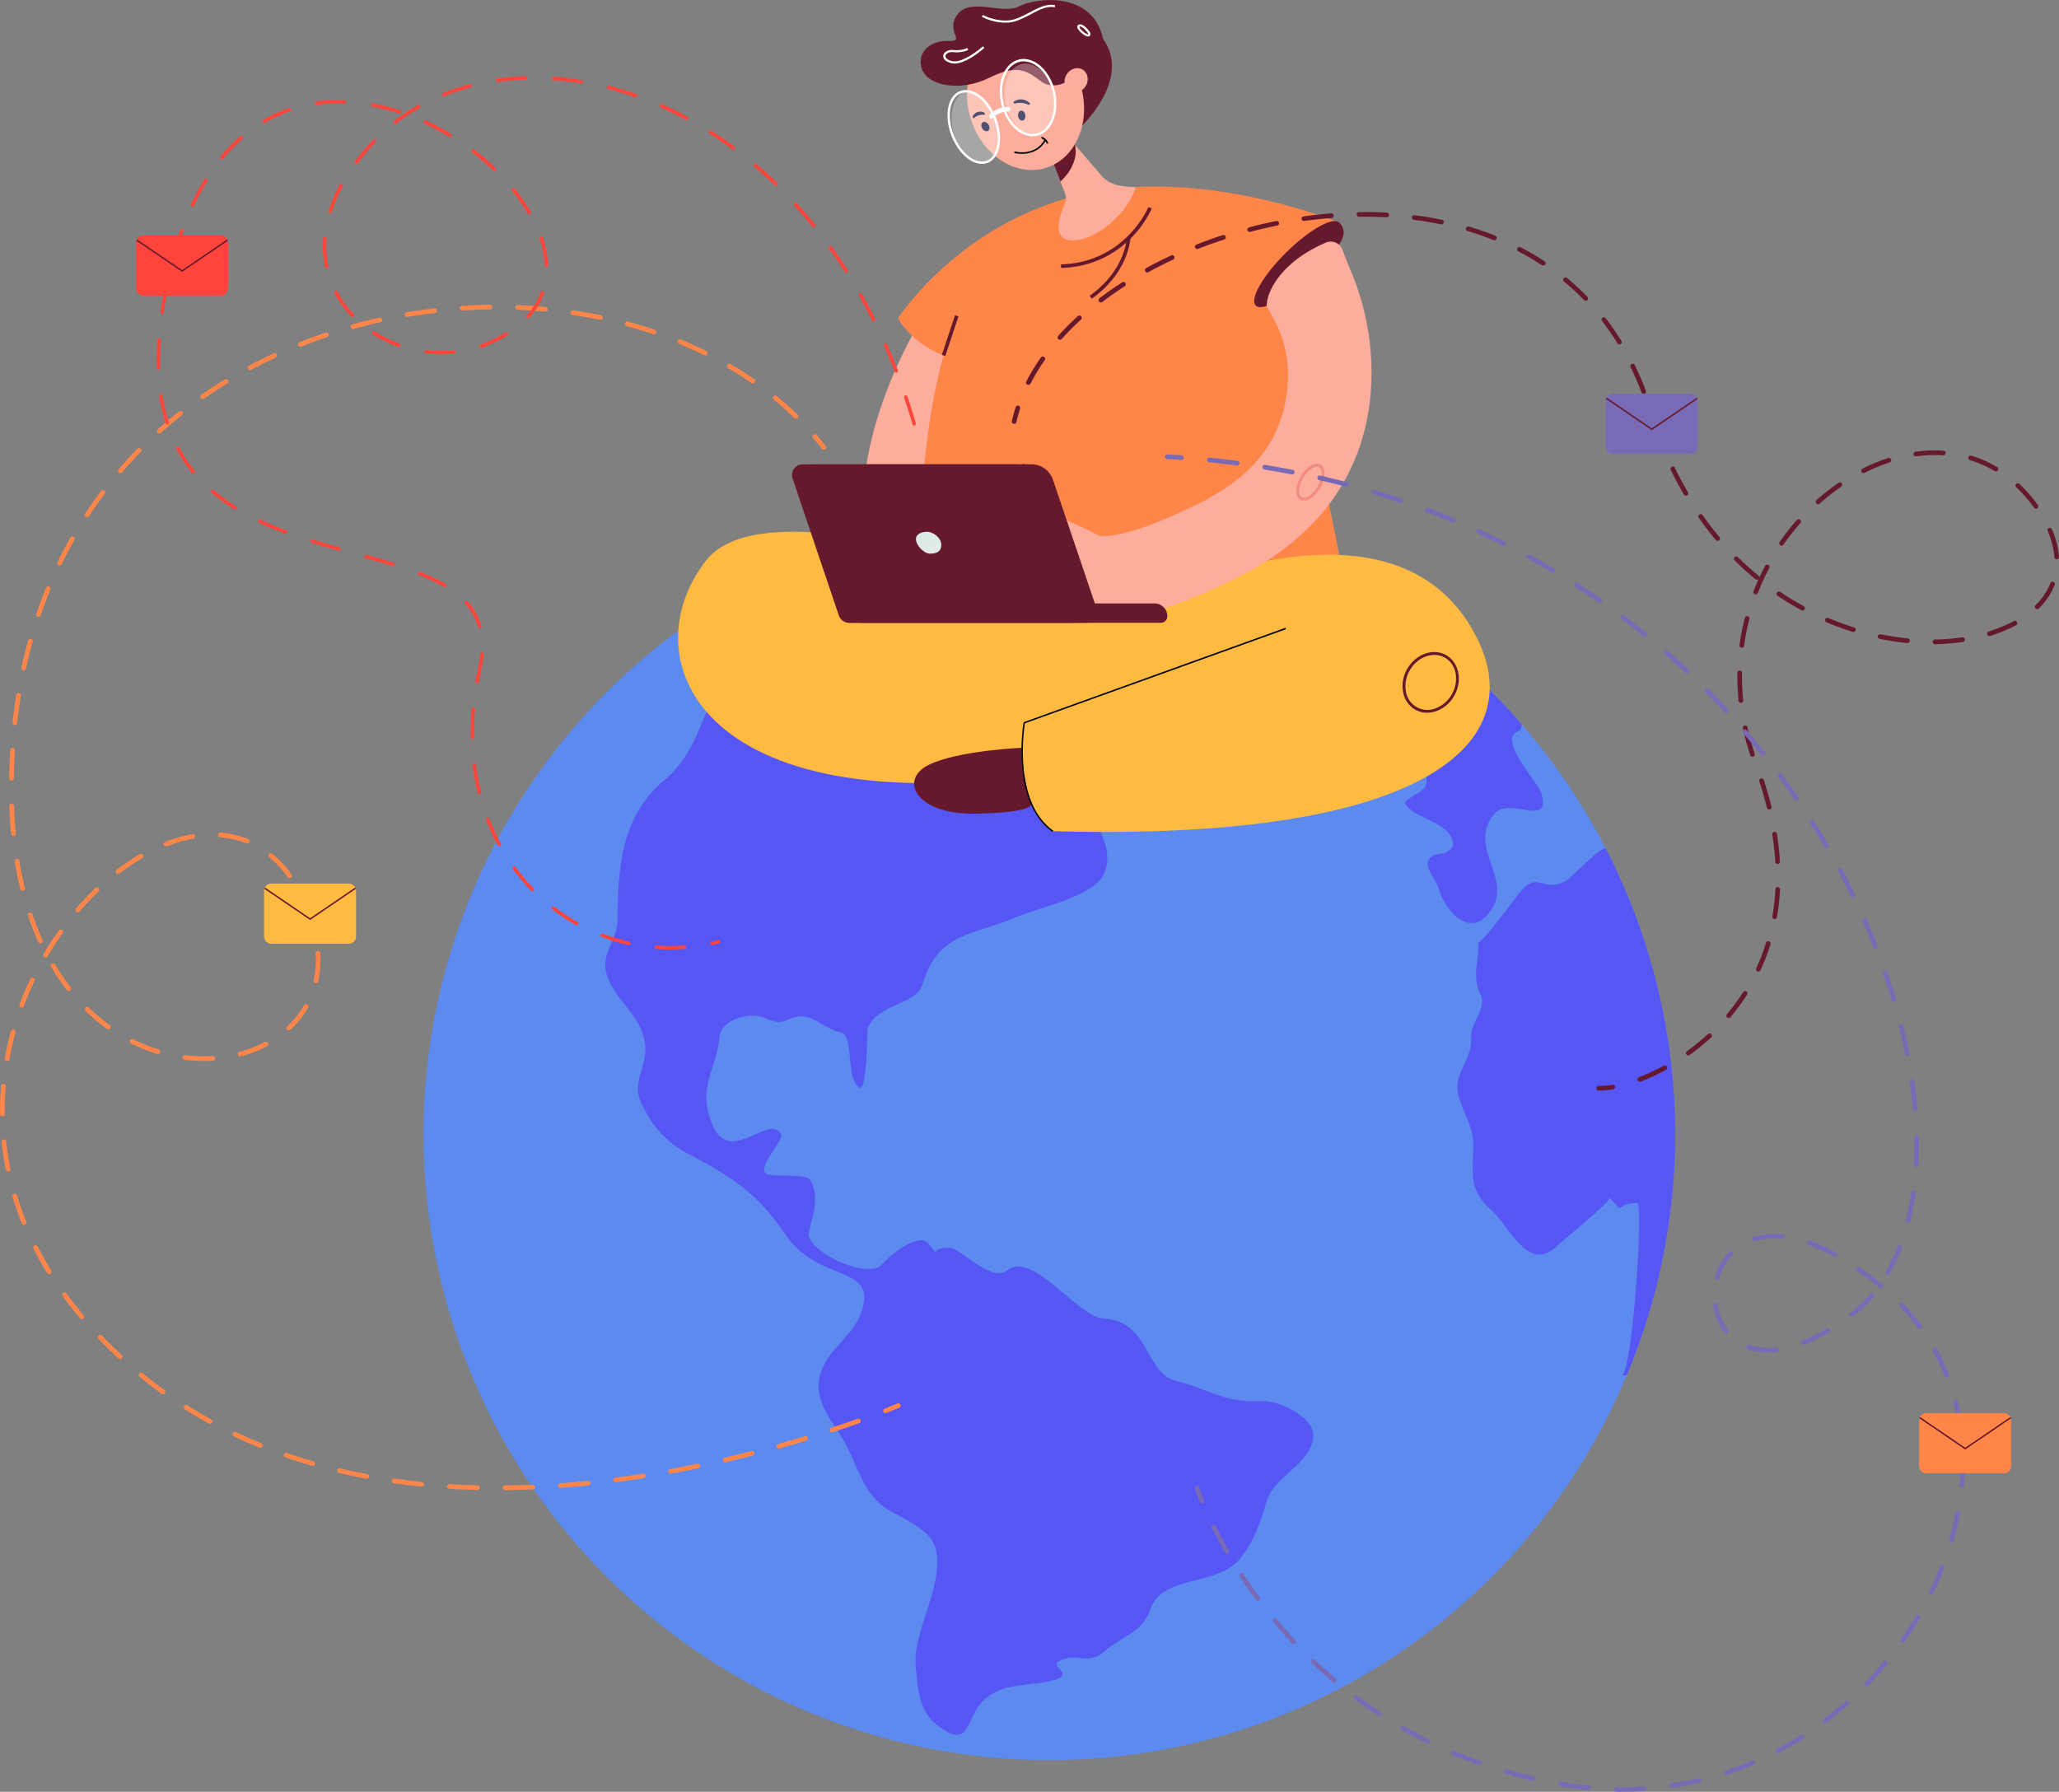 <svg xmlns="http://www.w3.org/2000/svg" viewBox="0 0 1475.74 1284.31"><rect x="0" y="0" width="1475.74" height="1284.31" fill="#808080" stroke="none"/><defs><style>.cls-1{fill:#5c8aef;}.cls-2{fill:#5656f4;}.cls-3{fill:#fdad9b;}.cls-4{fill:#ff8548;}.cls-5{fill:#66192d;}.cls-6{fill:#ffba41;}.cls-7{fill:#020202;}.cls-8{fill:#deebe9;}.cls-9{fill:#f18c7e;}.cls-10{fill:#fff;}.cls-11{fill:#060633;}.cls-12{opacity:0.3;}.cls-13{fill:#786ab5;}.cls-14{fill:#ff443c;}</style></defs><title>world web</title><g id="Layer_2" data-name="Layer 2"><g id="Layer_1-2" data-name="Layer 1"><circle class="cls-1" cx="752.02" cy="813.18" r="448.47" transform="translate(-256.64 1270.79) rotate(-71.64)"/><path class="cls-2" d="M792,366.41q2.72,1.75,5.75,3.6c.18-1.28,94.52,28.58,104.18,33,28,12.81,45.17,17.39,14.47,27.11,13.35-4.22,43.46,77.76,64.64,74.36,20.59-3.3,26.67,19.87,32.12,35.79,2.89,8.44,11.9,13.37,8.53,23.52-1.07,3.22-15.78,9.84-14.65,12,6.17,11.75,34.31,13.09,34.48,30.36q-4.08,6.5-12.39,6.25c-13,5.27-.69,15.81,1.81,24,6,19.69,24.88,37.18,38.54,14.78s-17.69-44.58,1.36-67.56c11.17-13.48,41,10.69,33.94-15-2-7.37-33.07-40-15.87-44.76.83-.23,1.41-1.91,1.77-4.69A449.85,449.85,0,0,0,792,366.41Z"/><path class="cls-2" d="M1151.18,608.76h0c-2.18-4.25-24.34,20.14-28.93,22.67-16.79,9.26-20.47-9-34.56,10.29-2.48,3.4-28,37.25-28.11,33.45.47,12.56-4.73,25,1.32,37.06,5.42,10.81-7.33,20.61-6.55,32,1,15-12.69,25.17-9.23,40.07,3,12.93,10.78,22.36,10.8,36.14,0,21.92-3.94,31.9,13.67,47.61,11.33,10.1,26.06,45,46,25.32,3.66-3.61,40-32.72,37.85-35,12.9,13.71,1.54,4.73,19.89,3.87,5-.23-3.71,126.15-11.29,123.25a5.74,5.74,0,0,0,4.2-.28q6.24-15.07,11.47-30.79A447.1,447.1,0,0,0,1151.18,608.76Z"/><path class="cls-2" d="M941.21,1028.74c.14-12.93-24-25-37.13-24.44-28.08,1.14-35.51-7.94-61.61-14.67-21.91-5.65-18.53-43-51.77-44.56-17.71-.86-51.09-49-68.56-34.61-11.56,9.52-33.81-16-41.57-16.14-17.92-.22-3.43,10.42-15.14-2.92-7.71-8.78-28.86,9.69-33.32,14.92-8.65,10.13-46.36-5.08-52.24-19.63-2.08-5.15,10-25.87,1-40.62-3.45-5.67-28.42-1.51-32.29-5.28-5.21-5.08,13.38-23.73,11.29-27.61-8.72-16.17-37.34,24.38-49.82-8.25-10.14-26.52,3.07-36.48,5.69-62,1.23-12,21.71-17.92,31.63-13.56,15.92,7,13.78.47,25.85-.84,9.53-1,19.65,9.76,28.84,11.35,10.84,1.88,3.42,32.3,13.65,39.59,5.94,4.23,5.8-40.93,6.18-42,6.49-18.31,34.85-16.65,39.38-32,11.16-37.86,36.82-35,67.86-48.39,14.8-6.37,51.39-13.76,60.65-28.27,17.26-27-28.1-67.41-39.94-86.48C749.68,542,739.33,553.93,737,554c-8.79.36-17-49.19-33.79-20.74-3.21,5.42-15.53,7-8.65,15,13.43,15.62-12.59,19.36-20.7,17.14s-48.61-25.64-34.42-38.69c29-26.61,35.52-12.83,65.58-13,34.45-.15,35.69,32.23,64.18-2.4,7.88-9.58-43.6-37-33.44-49.11,36-43,55.74,52.45,69.22,69,19.71,24.19,32.39,11.43,30.82-15.27-.74-12.58,26-24.29,27.87-37.87.37-2.77-17.26-27.8-19.87-29.49-9.29-6-11.44-12.28-16.21-18.23-6-7.5-15.45,3.73-20.81-3-2.48-3.1-47.68-1.37-52.49-1.31-23.74-.9-50.32-.11-74.25.24-9.82-.38-61.78,25-63.16,4.23-.68-10.31,11.67-28.4-10.39-20-7.06,2.67-11.53-1.26-10.1-1.55-15.23,3.1-43.7,13.74-55.91,24.68-6.76,6.06,9.43,8.87,10.54,14.07,2.13,10-23.15,28.71-28.81,35.22-20.11,23.17-19.21,54-46.3,76.55-31.29,26-33,64.1-33.33,100-.15,17.41-15.07,24.74-5.64,44.43,8,16.8,23,24.86,25.48,45.26,1.63,13.39-8.86,25.83-3.79,38.88,6.24,16.05,18.11,30.3,32.65,37.93,31,16.28,51.3,28.48,71.18,58.3,24.65,37,68.57,20.83,54.18,58.15-6.06,15.72-21.51,23.2-27.83,40-7.58,20.13,7,34.69,16.35,51s12.92,36.21,29.45,47.42c11.84,8,33.4,14.7,36.44,31,4.85,26-17.08,58.41-14.75,82.19,1.57,16,1.86,32.44,15.78,42.88,25.07,18.8,19.13-7.41,34.69-19.79,14.61-11.62,31.83-8.18,48.51-12.81,15.3-4.24-2.93-9.87,3.26-13.35,13.14-7.38,20.93,3.7,33.45-7.55,11.41-10.25,26.84-13.17,32.15-29.18,8.69-26.19,48.16-16.6,64.62-37,10.14-12.55,14.54-25.9,19.08-41.09,5.59-18.71,33.17-27.27,33.39-47.5C941.35,1015.22,941.06,1042.25,941.21,1028.74Z"/><path class="cls-3" d="M666.64,217.84c-5.23,9.23-57.74,89.77-46.75,168.56L677,365.93l26.11-106.19Z"/><path class="cls-4" d="M894.84,184.83s-35.11-62.37-120.58-45.13S642.14,278.1,665.33,518.06c0,0,135.78-53.46,312.33-10.36C977.66,507.7,948.6,275.3,894.84,184.83Z"/><path class="cls-4" d="M960,159.63,900,219s-154,41.21-196.79,40.72-59.62-31.46-59.62-31.46S679.64,171.66,752.7,146a214.55,214.55,0,0,1,21.56-6.34,221.92,221.92,0,0,1,38.16-5.48C888,129.77,960,159.63,960,159.63Z"/><path class="cls-5" d="M960,159.63c9.6,10.34-5.21,21.63-21.8,38S904.5,223.63,900,219s5.21-21.63,21.8-38S955.62,154.88,960,159.63Z"/><path class="cls-3" d="M907.94,219.26s-.9-11.86,14.16-27c9.07-9.12,20.55-15.08,28.24-18.38A8.81,8.81,0,0,1,962,178.75l4.82,12.3-22.43,14.3Z"/><path class="cls-6" d="M801.78,439.27s185.34-99.47,251.77,9c49.18,80.32-24.74,155.13-298.93,147.53,0,0-27.1-12.57-20.5-77.77C736.74,492.23,801.78,439.27,801.78,439.27Z"/><path class="cls-6" d="M801.78,439.27S554.94,339.13,506.1,401.73C450,473.67,503.8,595.83,764,552.17l31.71-34.1Z"/><path class="cls-5" d="M732.54,536s-45.49,1.83-66.86,12.21-10,35.71,33.43,35,40.1-7.07,40.1-7.07S731,553.94,732.54,536Z"/><path class="cls-7" d="M754.32,596.25c-30.44-21.51-20.81-77.72-20.71-78.28l.05-.29.28-.1L921.33,450l.35,1L734.58,518.45c-.71,4.41-8.44,56.63,20.34,77Z"/><path class="cls-3" d="M790.78,444c-15.07,0-27.44-3.77-37.48-11.27-19-14.16-22.47-36.73-19.72-51.75l18.13-10.44c.9-4.93,35.89,13.38,35.83,13.36.16.05,16.7,4.79,74-24.23,39.92-20.21,60-48.88,61.51-87.66,1.11-29.24-12.05-45.66-15.16-52.78-.41-.95,19.29-20.51,18.73-22.51l14.77-7.43c-.48-1.68,14.2-7.41,14-7.89l11.4,9.62a186.78,186.78,0,0,1,16.05,83.26c-1.6,42.36-19.26,100.81-94.28,138.78C847.7,433.79,815.59,444,790.78,444Z"/><path class="cls-5" d="M778.61,446.42h-160a7.77,7.77,0,0,1-7.38-5.23L578,342.87a7.67,7.67,0,0,1,7.38-10.06H739.24a16.25,16.25,0,0,1,15.44,11L786,436.36A7.67,7.67,0,0,1,778.61,446.42Z"/><path class="cls-5" d="M768.57,446.42H608.62a7.77,7.77,0,0,1-7.38-5.23L568,342.87a7.67,7.67,0,0,1,7.38-10.06H729.2a16.26,16.26,0,0,1,15.44,11l31.3,92.59A7.67,7.67,0,0,1,768.57,446.42Z"/><path class="cls-8" d="M656.49,386.4c0-3.73,4.35-5.25,8.14-5.25s10,4.1,10,9.33c0,5.64-4.5,6.38-8.29,6.38S656.49,391.15,656.49,386.4Z"/><path class="cls-5" d="M827.46,432.52H608.54v13.89H832a4.68,4.68,0,0,0,4.68-4.68h0A9.21,9.21,0,0,0,827.46,432.52Z"/><path class="cls-5" d="M757.2,382.51c-.08-.29-7.93-29.44-13-38.49S733,333.33,732.95,333.31l.27-1c.27.07,6.65,1.9,11.87,11.2s12.78,37.53,13.1,38.73Z"/><path class="cls-5" d="M780.83,433c-5.93,0-7.4-2.6-7.46-2.71l0-.08-12.47-36.87,1-.33,12.45,36.82c.17.24,1.61,2.14,6.54,2.14Z"/><path class="cls-9" d="M934.56,358.81a5.05,5.05,0,0,1-2.56-.66c-3.92-2.26-3.81-9.54.25-16.56a22,22,0,0,1,6.87-7.55c2.76-1.75,5.37-2.08,7.34-.94,3.92,2.26,3.81,9.54-.25,16.56C943,355.29,938.3,358.81,934.56,358.81Zm9.34-24.3a7.14,7.14,0,0,0-3.67,1.28,19.87,19.87,0,0,0-6.19,6.84c-3.36,5.82-3.82,12.11-1,13.74s8-1.92,11.39-7.74,3.82-12.11,1-13.74A3,3,0,0,0,943.9,334.51Z"/><path class="cls-3" d="M813.74,134.08c-10.51-.31-18.48-1.38-24.53-8.42l-18.71-21.79-5.44-6.35-32-37.3,16.82,43.62L760,130l3.19,8.29c2.17,5.62-.7,8.25-2.72,14.83-.82,2.67-6.34,19.08,8,19.18C786.38,172.45,809,151.83,814,134A1.22,1.22,0,0,1,813.74,134.08Z"/><path class="cls-5" d="M775.71,89.87S811,56.31,790.63,28s-25.42,45.46-25.42,45.46l5.68,17.06Z"/><path class="cls-5" d="M770.33,103.12c.07.25.13.5.18.75,3.27,14.71-10.43,26.2-10.43,26.2L760,130l-10.1-26.18c4.29-3.18,10.61-7,15.2-6.32C767.46,97.9,769.39,99.52,770.33,103.12Z"/><ellipse class="cls-3" cx="735.07" cy="72.95" rx="41.15" ry="49.62" transform="translate(10.45 216.41) rotate(-16.87)"/><path class="cls-5" d="M767,57.22s-11.23,8.09-20.64,1.25-16.07-13.31-37.14-2.81-44.14,5.79-48.4-6,5.78-20.88,19-20.3-2.8-6.6,6.41-19,32.56.38,44.14-5.79S783.21-7,790.63,28Z"/><ellipse class="cls-3" cx="769.12" cy="59.85" rx="8.95" ry="8" transform="matrix(0.55, -0.84, 0.84, 0.55, 297.99, 670.72)"/><path class="cls-10" d="M684.1,45.53a9.24,9.24,0,0,1-2.26-.27c-4.74-1.19-6.07-3.65-5.74-5.55.38-2.19,3.07-4.29,7.29-3.86,6.28.63,9.72-1.46,9.76-1.48l.82,1.3c-.15.1-3.87,2.4-10.73,1.71-3.13-.32-5.36,1.1-5.62,2.6s1.49,3,4.6,3.8c8.11,2,22.13-10.45,22.27-10.58l1,1.14C705,34.83,693,45.53,684.1,45.53Z"/><path class="cls-10" d="M720.5,16.23c-8.55,0-16.23-3.66-16.9-4.43l1.16-1-.58.51.54-.55c.78.66,13.32,6.66,24,2.5a94.08,94.08,0,0,0,9.78-4.63c6.23-3.26,11.62-6.08,17.76-4.9L756,5.23C750.4,4.15,745.23,6.85,739.26,10a95.11,95.11,0,0,1-9.93,4.7A24.35,24.35,0,0,1,720.5,16.23Z"/><path class="cls-10" d="M780,26.17c-2.26,0-6.46-3.5-7.55-5.71-.8-1.62,0-2.37.42-2.61,3.08-1.92,7.55,4.09,8.41,5.31l.08.11,0,.13c.5,1.87-.29,2.47-.81,2.67A1.65,1.65,0,0,1,780,26.17ZM774.17,19a1,1,0,0,0-.52.14c-.07.14.07,1,1.63,2.54,2.08,2.09,4.24,3.1,4.72,3a2.86,2.86,0,0,0-.09-.71C778.35,21.74,775.69,19,774.17,19Z"/><path class="cls-5" d="M1022.91,510.89a17.21,17.21,0,0,1-8.67-2.3,18.06,18.06,0,0,1-8.62-12.64,24.24,24.24,0,0,1,3-16.53c6.19-10.73,18.78-15.11,28-9.75s11.77,18.44,5.58,29.17a24.25,24.25,0,0,1-12.79,10.89A19.82,19.82,0,0,1,1022.91,510.89Zm5.13-41.44c-6.65,0-13.57,4-17.59,11a22.19,22.19,0,0,0-2.8,15.11,15.56,15.56,0,0,0,21.15,12.21,22.19,22.19,0,0,0,11.69-10c5.62-9.74,3.46-21.56-4.82-26.34A15.17,15.17,0,0,0,1028,469.45Z"/><path class="cls-11" d="M727.17,74.24a.83.83,0,0,1-.29-1.55,9,9,0,0,1,11,1,.84.84,0,0,1,.12,1.17.92.92,0,0,1-1.18.12,14.28,14.28,0,0,0-9.15-.86A.82.82,0,0,1,727.17,74.24Z"/><ellipse class="cls-11" cx="732.29" cy="82.91" rx="2.62" ry="3.6" transform="translate(-3.9 116.71) rotate(-9.09)"/><path class="cls-11" d="M698,84.71a.61.61,0,0,1-.58-.19,1,1,0,0,1-.17-1.16,5.85,5.85,0,0,1,8.15-2.63,1,1,0,0,1,.5,1.06.62.62,0,0,1-.79.49,8.75,8.75,0,0,0-6.77,2.17A.55.55,0,0,1,698,84.71Z"/><ellipse class="cls-11" cx="706.26" cy="90.73" rx="2.62" ry="3.6" transform="translate(56.57 382.17) rotate(-31.48)"/><path class="cls-7" d="M732.35,110.26a23.06,23.06,0,0,1-5-.52.58.58,0,1,1,.29-1.13c.57.15,14.15,3.43,20.83-8.26a.58.58,0,1,1,1,.58C744.94,108.8,737.37,110.26,732.35,110.26Z"/><path class="cls-7" d="M750.62,103a.58.58,0,0,1-.55-.4c-.27-.8-1.06-2-3.31-3.31l-.17-.1a.58.58,0,0,1,.64-1l.1.06c2.07,1.18,3.36,2.51,3.84,4a.58.58,0,0,1-.37.74A.57.57,0,0,1,750.62,103Z"/><path class="cls-5" d="M760.52,192.07l-.07-2.58c45.93-1.31,62.49-40.68,62.65-41.08l2.39,1A72,72,0,0,1,811,170.24C801.72,179.81,785.38,191.37,760.52,192.07Z"/><path class="cls-5" d="M782.39,214.12,781,211.93c.24-.15,23.67-15,26.7-41.64l2.56.29C807.12,198.46,782.64,214,782.39,214.12Z"/><rect class="cls-5" x="666.02" y="239.3" width="29.95" height="2.58" transform="translate(238.15 811.13) rotate(-71.64)"/><path class="cls-10" d="M703.8,117.47a12.88,12.88,0,0,1-1.71-.12c-6.18-.83-12.59-6-17.17-13.85-7.45-12.76-7.78-28.77-.74-35.67a11.17,11.17,0,0,1,9.63-3.15c6.18.83,12.59,6,17.17,13.85,7.45,12.76,7.78,28.77.74,35.67A11.06,11.06,0,0,1,703.8,117.47ZM692.11,66.3a9.39,9.39,0,0,0-6.73,2.77c-6.51,6.39-6,21.44,1,33.57,4.31,7.39,10.25,12.25,15.9,13A9.5,9.5,0,0,0,710.5,113c6.51-6.39,6-21.44-1-33.57h0c-4.31-7.39-10.25-12.25-15.9-13A10.87,10.87,0,0,0,692.11,66.3Z"/><g class="cls-12"><path class="cls-10" d="M752.89,59.78c6,12.69,4.36,28.14-3.72,34.49S729.65,95.5,723.62,82.8s-4.36-28.14,3.72-34.49S746.86,47.09,752.89,59.78Z"/></g><g class="cls-12"><path class="cls-10" d="M711.58,79.55c6,12.75,5.23,28.23-1.83,34.56s-17.68,1.13-23.73-11.62-5.23-28.23,1.83-34.56S705.53,66.8,711.58,79.55Z"/></g><path class="cls-10" d="M740.12,97.69a15.44,15.44,0,0,1-3.55-.43c-6.46-1.53-12.34-6.93-16.12-14.81-6.51-13.55-4.54-30.19,4.39-37.1a14.19,14.19,0,0,1,12.33-2.65c6.46,1.53,12.34,6.93,16.12,14.81h0c6.51,13.55,4.54,30.19-4.39,37.1A14.15,14.15,0,0,1,740.12,97.69ZM733.62,44a12.47,12.47,0,0,0-7.73,2.71c-8.32,6.43-10.06,22.12-3.89,35,3.51,7.3,9.1,12.48,15,13.87a12.52,12.52,0,0,0,10.87-2.33c8.32-6.43,10.06-22.13,3.89-35h0c-3.51-7.3-9.1-12.48-15-13.87A13.58,13.58,0,0,0,733.62,44Z"/><path class="cls-10" d="M710.55,85a1.61,1.61,0,0,1-1.28-2.6c.17-.23,4.38-5.54,13.34-5.76a1.62,1.62,0,0,1,.08,3.23c-7.35.18-10.73,4.34-10.87,4.52A1.62,1.62,0,0,1,710.55,85Z"/><path class="cls-4" d="M590.43,322.32a1.67,1.67,0,0,1-1.32-.64c-2-2.6-4.16-5.19-6.31-7.68a1.67,1.67,0,1,1,2.53-2.18c2.18,2.54,4.34,5.16,6.41,7.8a1.67,1.67,0,0,1-1.31,2.7Z"/><path class="cls-4" d="M361.91,1068.1a1.67,1.67,0,0,1,0-3.34c6.52-.06,13.2-.24,19.85-.52a1.67,1.67,0,0,1,.14,3.34c-6.69.28-13.4.46-20,.52ZM342,1068h0c-6.7-.17-13.41-.45-20-.86a1.67,1.67,0,0,1,.2-3.33c6.51.4,13.18.69,19.84.85a1.67,1.67,0,0,1,0,3.34Zm59.69-1.52a1.67,1.67,0,0,1-.12-3.34c6.52-.47,13.18-1.06,19.79-1.73a1.67,1.67,0,0,1,.34,3.32c-6.64.68-13.33,1.26-19.88,1.74Zm-99.44-.94h-.17c-6.67-.67-13.34-1.48-19.84-2.4a1.67,1.67,0,1,1,.47-3.31c6.45.92,13.08,1.72,19.7,2.39a1.67,1.67,0,0,1-.16,3.33Zm139.05-3.1a1.67,1.67,0,0,1-.21-3.33c6.48-.84,13.1-1.79,19.67-2.82a1.67,1.67,0,0,1,.52,3.3c-6.6,1-13.24,2-19.76,2.83Zm-178.47-2.53-.31,0c-6.59-1.24-13.17-2.63-19.56-4.13a1.67,1.67,0,0,1,.77-3.25c6.34,1.5,12.87,2.88,19.4,4.1a1.67,1.67,0,0,1-.31,3.31Zm217.82-3.62a1.67,1.67,0,0,1-.3-3.31c6.45-1.18,13-2.46,19.51-3.81a1.67,1.67,0,0,1,.68,3.27c-6.52,1.35-13.11,2.64-19.59,3.82ZM224.1,1050.7a1.66,1.66,0,0,1-.46-.07c-6.43-1.86-12.84-3.89-19.06-6a1.67,1.67,0,1,1,1.09-3.16c6.16,2.13,12.52,4.14,18.9,6a1.67,1.67,0,0,1-.46,3.28Zm295.55-2.55a1.67,1.67,0,0,1-.38-3.3c6.4-1.49,12.9-3.07,19.31-4.71a1.67,1.67,0,0,1,.83,3.24c-6.43,1.65-13,3.24-19.38,4.73A1.68,1.68,0,0,1,519.65,1048.16Zm38.59-9.88a1.67,1.67,0,0,1-.45-3.28c6.36-1.78,12.78-3.66,19.08-5.58a1.67,1.67,0,0,1,1,3.2c-6.32,1.93-12.77,3.81-19.15,5.6A1.67,1.67,0,0,1,558.24,1038.28Zm-371.75-.6a1.67,1.67,0,0,1-.63-.12c-6.19-2.52-12.34-5.24-18.3-8.07a1.67,1.67,0,0,1,1.44-3c5.9,2.81,12,5.5,18.13,8a1.67,1.67,0,0,1-.63,3.22Zm409.86-11a1.67,1.67,0,0,1-.52-3.26c6.37-2.1,12.69-4.28,18.8-6.46a1.67,1.67,0,0,1,1.13,3.15c-6.13,2.19-12.49,4.38-18.88,6.49A1.67,1.67,0,0,1,596.35,1026.66Zm-445.79-6.09a1.66,1.66,0,0,1-.8-.21c-5.84-3.21-11.64-6.63-17.24-10.16a1.67,1.67,0,0,1,1.78-2.83c5.54,3.49,11.28,6.88,17.06,10.05a1.67,1.67,0,0,1-.81,3.13ZM116.9,999.35a1.66,1.66,0,0,1-1-.31c-5.39-3.87-10.73-8-15.87-12.17a1.67,1.67,0,1,1,2.11-2.59c5.09,4.16,10.38,8.21,15.71,12a1.67,1.67,0,0,1-1,3ZM86.09,974.19a1.66,1.66,0,0,1-1.13-.44q-1.88-1.73-3.74-3.51c-3.62-3.45-7.17-7-10.54-10.5a1.67,1.67,0,1,1,2.41-2.31c3.34,3.48,6.85,7,10.44,10.4q1.84,1.75,3.7,3.47a1.67,1.67,0,0,1-1.13,2.9ZM58.57,945.46a1.67,1.67,0,0,1-1.28-.59c-4.33-5.15-8.49-10.45-12.35-15.76a1.67,1.67,0,1,1,2.7-2c3.81,5.24,7.92,10.48,12.2,15.57a1.67,1.67,0,0,1-1.28,2.75ZM35.21,913.27a1.67,1.67,0,0,1-1.42-.79C30.26,906.75,27,900.88,24,895a1.67,1.67,0,1,1,3-1.51c2.94,5.79,6.2,11.59,9.68,17.23a1.67,1.67,0,0,1-1.42,2.55Zm-18-35.46a1.67,1.67,0,0,1-1.55-1c-2.51-6.22-4.74-12.58-6.65-18.91a1.67,1.67,0,0,1,3.2-1c1.88,6.24,4.08,12.5,6.55,18.63a1.67,1.67,0,0,1-1.55,2.3ZM5.78,839.74a1.67,1.67,0,0,1-1.64-1.34c-1.32-6.54-2.33-13.21-3-19.83a1.67,1.67,0,1,1,3.32-.35c.68,6.51,1.68,13.08,3,19.51a1.67,1.67,0,0,1-1.31,2A1.7,1.7,0,0,1,5.78,839.74ZM1.68,800.2A1.67,1.67,0,0,1,0,798.54q0-.89,0-1.77c0-6.06.26-12.2.79-18.27a1.67,1.67,0,1,1,3.33.29c-.51,6-.77,12-.77,18q0,.87,0,1.74a1.67,1.67,0,0,1-1.66,1.68Zm3.39-39.61-.3,0a1.67,1.67,0,0,1-1.35-1.94c1.18-6.53,2.67-13.11,4.44-19.55a1.67,1.67,0,0,1,3.22.89c-1.75,6.35-3.22,12.83-4.38,19.26A1.67,1.67,0,0,1,5.07,760.59Zm141.11-.1a112,112,0,0,1-13.77-.86,1.67,1.67,0,0,1,.41-3.32,107.54,107.54,0,0,0,19.56.65,1.67,1.67,0,0,1,.2,3.34C150.47,760.43,148.32,760.5,146.19,760.5Zm25.94-3.3a1.67,1.67,0,0,1-.43-3.29,86.84,86.84,0,0,0,18.18-7,1.67,1.67,0,1,1,1.55,3,90.22,90.22,0,0,1-18.88,7.3A1.67,1.67,0,0,1,172.12,757.19Zm-58.94-1.71a1.67,1.67,0,0,1-.49-.07A121.73,121.73,0,0,1,94,747.92a1.67,1.67,0,1,1,1.49-3,118.4,118.4,0,0,0,18.2,7.29,1.67,1.67,0,0,1-.49,3.27Zm93.72-16.85a1.67,1.67,0,0,1-1.13-2.9,64.72,64.72,0,0,0,12.11-15.06,1.67,1.67,0,1,1,2.89,1.67A68.08,68.08,0,0,1,208,738.19,1.67,1.67,0,0,1,206.9,738.63Zm-129.19-.82a1.66,1.66,0,0,1-1-.31,135.08,135.08,0,0,1-15.42-12.94,1.67,1.67,0,0,1,2.33-2.39,131.63,131.63,0,0,0,15,12.62,1.67,1.67,0,0,1-1,3ZM15.6,722.25A1.67,1.67,0,0,1,14,720c2.32-6.22,4.95-12.44,7.81-18.46a1.67,1.67,0,0,1,3,1.43c-2.82,5.94-5.42,12.06-7.7,18.2A1.67,1.67,0,0,1,15.6,722.25Zm33.64-12a1.67,1.67,0,0,1-1.32-.65,161.18,161.18,0,0,1-11.29-16.62,1.67,1.67,0,0,1,2.87-1.7,157.7,157.7,0,0,0,11.05,16.27,1.67,1.67,0,0,1-1.32,2.7Zm177.22-5.5a1.67,1.67,0,0,1-1.63-2,68.65,68.65,0,0,0,1.54-14.6c0-1.56,0-3.15-.15-4.72a1.67,1.67,0,1,1,3.33-.21c.1,1.64.16,3.3.16,4.93a72,72,0,0,1-1.61,15.31A1.67,1.67,0,0,1,226.47,704.7ZM32.68,686.33a1.67,1.67,0,0,1-1.44-2.52c3.38-5.77,7-11.43,10.9-16.84a1.67,1.67,0,1,1,2.72,1.94c-3.79,5.32-7.4,10.9-10.74,16.59A1.67,1.67,0,0,1,32.68,686.33ZM28.93,676.1a1.67,1.67,0,0,1-1.52-1c-2.68-5.94-5.14-12.23-7.31-18.67a1.67,1.67,0,1,1,3.17-1.07c2.13,6.34,4.55,12.52,7.19,18.37a1.67,1.67,0,0,1-1.52,2.36Zm195.46-10.74a1.67,1.67,0,0,1-1.6-1.2q-.29-1-.61-2a139.89,139.89,0,0,0-6.23-16.37,1.67,1.67,0,1,1,3-1.39,143,143,0,0,1,6.38,16.77q.33,1.06.64,2.1a1.67,1.67,0,0,1-1.6,2.14ZM55.77,653.94a1.67,1.67,0,0,1-1.27-2.76c4.41-5.13,9.05-10,13.8-14.57A1.67,1.67,0,1,1,70.61,639c-4.67,4.47-9.24,9.29-13.58,14.33A1.67,1.67,0,0,1,55.77,653.94ZM16.17,638.47a1.67,1.67,0,0,1-1.62-1.28c-1.53-6.32-2.87-12.92-4-19.62a1.67,1.67,0,1,1,3.3-.54c1.08,6.62,2.4,13.14,3.91,19.37a1.67,1.67,0,0,1-1.23,2A1.69,1.69,0,0,1,16.17,638.47Zm191.41-9a1.67,1.67,0,0,1-1.36-.7,76,76,0,0,0-13.14-14.3,1.67,1.67,0,1,1,2.14-2.57,79.34,79.34,0,0,1,13.72,14.92,1.67,1.67,0,0,1-1.36,2.64Zm-123-3a1.67,1.67,0,0,1-1-3,159.84,159.84,0,0,1,16.69-11.23,1.67,1.67,0,1,1,1.68,2.89,156.34,156.34,0,0,0-16.33,11A1.66,1.66,0,0,1,84.56,626.52ZM119,606.71a1.67,1.67,0,0,1-.61-3.23,103.19,103.19,0,0,1,19.42-5.55,1.67,1.67,0,0,1,.59,3.29,99.8,99.8,0,0,0-18.79,5.38A1.67,1.67,0,0,1,119,606.71Zm58.22-2.06a1.67,1.67,0,0,1-.62-.12,63.27,63.27,0,0,0-18.81-4.36,1.67,1.67,0,1,1,.26-3.33,66.63,66.63,0,0,1,19.8,4.6,1.67,1.67,0,0,1-.63,3.22ZM9.7,599.25A1.67,1.67,0,0,1,8,597.73c-.62-6.47-1.06-13.19-1.3-19.95a1.67,1.67,0,0,1,3.34-.12c.24,6.7.68,13.34,1.29,19.75a1.67,1.67,0,0,1-1.5,1.82ZM8.22,559.5h0a1.67,1.67,0,0,1-1.64-1.7c.1-6.5.37-13.22.79-20a1.67,1.67,0,1,1,3.33.21c-.42,6.7-.68,13.37-.78,19.81A1.67,1.67,0,0,1,8.22,559.5Zm2.46-39.73H10.5A1.67,1.67,0,0,1,9,517.92c.71-6.66,1.6-13.32,2.63-19.81a1.67,1.67,0,1,1,3.3.53c-1,6.43-1.91,13-2.61,19.64A1.67,1.67,0,0,1,10.68,519.76ZM17,480.49a1.67,1.67,0,0,1-1.63-2c1.41-6.53,3-13.06,4.77-19.41a1.67,1.67,0,1,1,3.22.89c-1.74,6.28-3.33,12.75-4.72,19.22A1.67,1.67,0,0,1,17,480.49Zm10.6-38.32A1.67,1.67,0,0,1,26,440c2.15-6.31,4.52-12.61,7-18.72a1.67,1.67,0,1,1,3.09,1.27c-2.48,6-4.82,12.28-7,18.52A1.67,1.67,0,0,1,27.56,442.17ZM42.68,405.4a1.67,1.67,0,0,1-1.5-2.4c2.91-6,6-11.94,9.31-17.7a1.67,1.67,0,0,1,2.91,1.65c-3.23,5.69-6.34,11.58-9.22,17.51A1.67,1.67,0,0,1,42.68,405.4Zm19.65-34.57a1.67,1.67,0,0,1-1.39-2.59c3.64-5.55,7.52-11,11.52-16.35a1.67,1.67,0,0,1,2.67,2c-4,5.24-7.79,10.68-11.4,16.17A1.67,1.67,0,0,1,62.33,370.83Zm24-31.74A1.67,1.67,0,0,1,85,336.32c4.33-5,8.89-10,13.54-14.72a1.67,1.67,0,0,1,2.38,2.34c-4.61,4.7-9.11,9.6-13.4,14.56A1.67,1.67,0,0,1,86.28,339.09Zm27.85-28.39a1.67,1.67,0,0,1-1.12-2.91c4.91-4.41,10.05-8.74,15.27-12.87a1.67,1.67,0,0,1,2.07,2.62c-5.17,4.09-10.25,8.37-15.11,12.74A1.66,1.66,0,0,1,114.13,310.69Zm456.29-10.61a1.67,1.67,0,0,1-1.16-.47c-4.66-4.54-9.62-9-14.73-13.16a1.67,1.67,0,1,1,2.12-2.58c5.18,4.25,10.21,8.74,14.94,13.34a1.67,1.67,0,0,1-1.16,2.87ZM145.28,286a1.67,1.67,0,0,1-1-3c5.42-3.78,11.05-7.45,16.73-10.93a1.67,1.67,0,1,1,1.74,2.85c-5.62,3.44-11.2,7.08-16.57,10.82A1.66,1.66,0,0,1,145.28,286ZM539.7,274.86a1.66,1.66,0,0,1-1-.3c-5.34-3.7-10.95-7.28-16.66-10.63a1.67,1.67,0,1,1,1.69-2.88c5.79,3.39,11.46,7,16.88,10.77a1.67,1.67,0,0,1-1,3Zm-360.5-9.57a1.67,1.67,0,0,1-.79-3.14c5.82-3.11,11.84-6.11,17.89-8.92a1.67,1.67,0,0,1,1.41,3c-6,2.78-12,5.75-17.72,8.83A1.66,1.66,0,0,1,179.2,265.28Zm326.22-10.55a1.66,1.66,0,0,1-.74-.17c-5.84-2.88-11.9-5.61-18-8.13a1.67,1.67,0,0,1,1.27-3.09c6.2,2.54,12.33,5.31,18.24,8.22a1.67,1.67,0,0,1-.74,3.17Zm-290.14-6.2a1.67,1.67,0,0,1-.62-3.22c6.14-2.45,12.46-4.77,18.76-6.89a1.67,1.67,0,0,1,1.07,3.17c-6.25,2.11-12.51,4.4-18.59,6.83A1.67,1.67,0,0,1,215.28,248.54Zm253.37-8.93a1.66,1.66,0,0,1-.53-.09c-6.18-2.08-12.55-4-18.94-5.74a1.67,1.67,0,0,1,.87-3.23c6.46,1.74,12.89,3.69,19.14,5.8a1.67,1.67,0,0,1-.53,3.25ZM253,235.83a1.67,1.67,0,0,1-.45-3.28c6.37-1.78,12.89-3.41,19.38-4.86a1.67,1.67,0,1,1,.73,3.26c-6.44,1.44-12.9,3.06-19.22,4.82A1.66,1.66,0,0,1,253,235.83Zm177.28-6.6a1.68,1.68,0,0,1-.34,0c-6.4-1.33-13-2.5-19.5-3.47a1.67,1.67,0,1,1,.49-3.3c6.6,1,13.22,2.16,19.68,3.5a1.67,1.67,0,0,1-.34,3.31ZM291.8,227.17a1.67,1.67,0,0,1-.28-3.32c6.53-1.11,13.19-2.06,19.78-2.83a1.67,1.67,0,0,1,.39,3.32c-6.53.76-13.13,1.71-19.61,2.8Zm99.12-3.81h-.16c-6.53-.61-13.18-1-19.77-1.31a1.67,1.67,0,0,1,.13-3.34c6.65.26,13.36.71,19.94,1.32a1.67,1.67,0,0,1-.15,3.33Zm-59.62-.8a1.67,1.67,0,0,1-.11-3.34c6.62-.43,13.34-.69,20-.78h0a1.67,1.67,0,0,1,0,3.34c-6.56.09-13.22.34-19.78.77Z"/><path class="cls-4" d="M634.61,1012.91a1.67,1.67,0,0,1-.61-3.22c5.93-2.34,9.19-3.75,9.22-3.76a1.67,1.67,0,0,1,1.33,3.06s-3.33,1.45-9.33,3.81A1.67,1.67,0,0,1,634.61,1012.91Z"/><path class="cls-5" d="M726.86,303.79a1.67,1.67,0,0,1-1.63-2c.74-3.26,1.64-6.56,2.69-9.81a1.67,1.67,0,1,1,3.18,1c-1,3.15-1.89,6.35-2.61,9.51A1.67,1.67,0,0,1,726.86,303.79Z"/><path class="cls-5" d="M1175.25,775.36a1.67,1.67,0,0,1-.59-3.23,144.14,144.14,0,0,0,17.77-8.21,1.67,1.67,0,0,1,1.6,2.93,147.54,147.54,0,0,1-18.19,8.4A1.67,1.67,0,0,1,1175.25,775.36ZM1210,756.52a1.67,1.67,0,0,1-1-3,160.85,160.85,0,0,0,15.2-12.37,1.67,1.67,0,0,1,2.26,2.46A164.26,164.26,0,0,1,1211,756.21,1.66,1.66,0,0,1,1210,756.52Zm29-26.8a1.67,1.67,0,0,1-1.28-2.75,150.15,150.15,0,0,0,11.61-15.76,1.67,1.67,0,1,1,2.81,1.8,153.29,153.29,0,0,1-11.87,16.11A1.67,1.67,0,0,1,1239,729.72Zm21.26-33.28a1.67,1.67,0,0,1-1.51-2.37,146.45,146.45,0,0,0,7-18.25,1.67,1.67,0,0,1,3.19,1,149.9,149.9,0,0,1-7.19,18.67A1.67,1.67,0,0,1,1260.31,696.44Zm11.72-37.7-.29,0a1.67,1.67,0,0,1-1.36-1.93,162.91,162.91,0,0,0,2.15-19.46,1.67,1.67,0,1,1,3.34.17,166,166,0,0,1-2.2,19.86A1.67,1.67,0,0,1,1272,658.74Zm2.07-39.45a1.67,1.67,0,0,1-1.67-1.57c-.37-6.37-1.09-12.94-2.12-19.52a1.67,1.67,0,0,1,3.3-.52c1.05,6.69,1.78,13.37,2.16,19.85a1.67,1.67,0,0,1-1.57,1.77ZM1268,580.19a1.67,1.67,0,0,1-1.62-1.27c-1.52-6.2-3.35-12.56-5.42-18.92a1.67,1.67,0,0,1,3.18-1c2.1,6.43,3.95,12.88,5.49,19.16a1.67,1.67,0,0,1-1.22,2A1.69,1.69,0,0,1,1268,580.19Zm-12-37.73a1.67,1.67,0,0,1-1.59-1.15,190.73,190.73,0,0,1-5.22-19.28,1.67,1.67,0,0,1,3.27-.7,187.25,187.25,0,0,0,5.13,18.94,1.67,1.67,0,0,1-1.59,2.19Zm-8.25-38.67a1.67,1.67,0,0,1-1.66-1.5c-.57-5.71-.86-11.49-.86-17.18q0-1.4,0-2.79a1.67,1.67,0,0,1,1.67-1.64h0a1.67,1.67,0,0,1,1.64,1.7q0,1.36,0,2.73c0,5.58.28,11.25.84,16.85a1.67,1.67,0,0,1-1.5,1.83Zm.67-39.5-.23,0a1.67,1.67,0,0,1-1.43-1.88,168.9,168.9,0,0,1,3.85-19.61,1.67,1.67,0,0,1,3.23.84,165.22,165.22,0,0,0-3.78,19.22A1.67,1.67,0,0,1,1248.47,464.29Zm138.45-2.56a1.67,1.67,0,0,1,0-3.34,153.91,153.91,0,0,0,19.52-1.55,1.67,1.67,0,1,1,.48,3.31,157.25,157.25,0,0,1-19.95,1.59Zm-19.78-.8H1367a190.77,190.77,0,0,1-19.76-3,1.67,1.67,0,1,1,.67-3.27,187.5,187.5,0,0,0,19.41,2.92,1.67,1.67,0,0,1-.16,3.33Zm58.83-5.06a1.67,1.67,0,0,1-.49-3.27,97.38,97.38,0,0,0,18-7.46,1.67,1.67,0,0,1,1.6,2.93,100.73,100.73,0,0,1-18.57,7.72A1.67,1.67,0,0,1,1426,455.86ZM1328.38,453a1.67,1.67,0,0,1-.5-.08c-6.32-2-12.62-4.28-18.75-6.87a1.67,1.67,0,0,1,1.3-3.08c6,2.55,12.22,4.82,18.44,6.76a1.67,1.67,0,0,1-.5,3.27Zm-36.43-15.4a1.66,1.66,0,0,1-.8-.2c-5.82-3.16-11.56-6.64-17.06-10.35a1.67,1.67,0,1,1,1.87-2.77c5.41,3.65,11.06,7.08,16.79,10.19a1.67,1.67,0,0,1-.8,3.14Zm168.2-1a1.67,1.67,0,0,1-1.18-2.85,46.86,46.86,0,0,0,10.6-15.74,1.67,1.67,0,1,1,3.1,1.24,50.16,50.16,0,0,1-11.34,16.87A1.67,1.67,0,0,1,1460.15,436.6ZM1258.37,426a1.67,1.67,0,0,1-1.56-2.28,171.44,171.44,0,0,1,8.34-18.17,1.67,1.67,0,1,1,2.95,1.57,168.21,168.21,0,0,0-8.17,17.81A1.67,1.67,0,0,1,1258.37,426Zm.78-10.5a1.66,1.66,0,0,1-1.06-.38c-5.1-4.19-10.08-8.69-14.8-13.38a1.67,1.67,0,1,1,2.35-2.37c4.65,4.61,9.55,9,14.57,13.17a1.67,1.67,0,0,1-1.06,3Zm214.92-14.64a1.67,1.67,0,0,1-1.66-1.55,56.7,56.7,0,0,0-4.76-18.54,1.67,1.67,0,1,1,3.06-1.33,60,60,0,0,1,5,19.64,1.67,1.67,0,0,1-1.55,1.78Zm-197.15-9.77a1.67,1.67,0,0,1-1.37-2.62,171.89,171.89,0,0,1,12.31-15.76,1.67,1.67,0,0,1,2.51,2.21,168.47,168.47,0,0,0-12.07,15.45A1.67,1.67,0,0,1,1276.92,391.13Zm-45.86-3.43a1.67,1.67,0,0,1-1.28-.6c-4.23-5-8.32-10.35-12.15-15.81a1.67,1.67,0,1,1,2.73-1.92c3.78,5.38,7.81,10.62,12,15.58a1.67,1.67,0,0,1-1.28,2.75Zm228.2-23a1.67,1.67,0,0,1-1.36-.69,102.1,102.1,0,0,0-12.78-14.67,1.67,1.67,0,1,1,2.29-2.43,105.42,105.42,0,0,1,13.2,15.15,1.67,1.67,0,0,1-1.35,2.65Zm-156.21-3.23a1.67,1.67,0,0,1-1.11-2.92,159.29,159.29,0,0,1,15.72-12.37,1.67,1.67,0,1,1,1.89,2.75A156,156,0,0,0,1304.16,361,1.66,1.66,0,0,1,1303.05,361.47Zm-94.74-6.13a1.67,1.67,0,0,1-1.44-.83c-3.3-5.65-6.45-11.56-9.37-17.58a1.67,1.67,0,1,1,3-1.46c2.88,5.94,6,11.78,9.24,17.35a1.67,1.67,0,0,1-1.44,2.51Zm127.32-16.21a1.67,1.67,0,0,1-.75-3.16,131.28,131.28,0,0,1,18.53-7.64,1.67,1.67,0,0,1,1,3.18,127.88,127.88,0,0,0-18.06,7.44A1.67,1.67,0,0,1,1335.63,339.13Zm94.85-1.23a1.66,1.66,0,0,1-.85-.23,81.9,81.9,0,0,0-17.73-7.79,1.67,1.67,0,0,1,1-3.2,85.29,85.29,0,0,1,18.45,8.11,1.67,1.67,0,0,1-.85,3.11Zm-57.29-10.75a1.67,1.67,0,0,1-.22-3.33,99.43,99.43,0,0,1,20.09-.74,1.67,1.67,0,0,1-.23,3.33,96,96,0,0,0-19.42.72ZM1191,319.75a1.67,1.67,0,0,1-1.55-1.06c-2.41-6.06-4.66-12.37-6.7-18.74a1.67,1.67,0,1,1,3.18-1c2,6.3,4.25,12.54,6.63,18.53a1.67,1.67,0,0,1-1.55,2.29Zm-12.94-37.42a1.67,1.67,0,0,1-1.56-1.08c-2.34-6.19-5-12.25-7.77-18a1.67,1.67,0,1,1,3-1.46c2.86,5.87,5.52,12,7.89,18.32a1.67,1.67,0,0,1-1.56,2.26Zm-441-6.47a1.67,1.67,0,0,1-1.48-2.43A144.52,144.52,0,0,1,746,256.32a1.67,1.67,0,1,1,2.73,1.92A141.18,141.18,0,0,0,738.61,275,1.67,1.67,0,0,1,737.12,275.87Zm423.62-29a1.67,1.67,0,0,1-1.42-.79,185.9,185.9,0,0,0-11.17-16.12,1.67,1.67,0,0,1,2.64-2,189.6,189.6,0,0,1,11.37,16.41,1.67,1.67,0,0,1-1.42,2.55Zm-401-3.33a1.67,1.67,0,0,1-1.24-2.79,198.65,198.65,0,0,1,14.09-14.15,1.67,1.67,0,1,1,2.25,2.47A195.38,195.38,0,0,0,761,242.94,1.67,1.67,0,0,1,759.75,243.49ZM789,216.8a1.67,1.67,0,0,1-1-3c5.17-3.94,10.66-7.78,16.33-11.44a1.67,1.67,0,0,1,1.81,2.81c-5.59,3.61-11,7.41-16.12,11.29A1.66,1.66,0,0,1,789,216.8Zm347.55-1.19a1.67,1.67,0,0,1-1.2-.51,178.11,178.11,0,0,0-14.39-13.31,1.67,1.67,0,0,1,2.13-2.57,181.73,181.73,0,0,1,14.66,13.56,1.67,1.67,0,0,1-1.2,2.83Zm-314.3-20.3a1.67,1.67,0,0,1-.81-3.13c5.74-3.15,11.71-6.18,17.77-9a1.67,1.67,0,1,1,1.41,3c-6,2.8-11.9,5.79-17.57,8.91A1.66,1.66,0,0,1,822.2,195.31Zm283.86-4.9a1.66,1.66,0,0,1-.92-.28,189.8,189.8,0,0,0-16.92-9.92,1.67,1.67,0,0,1,1.54-3,193,193,0,0,1,17.21,10.1,1.67,1.67,0,0,1-.92,3.06Zm-248-11.88a1.67,1.67,0,0,1-.61-3.22c6.12-2.41,12.42-4.68,18.73-6.74a1.67,1.67,0,1,1,1,3.17c-6.25,2-12.49,4.29-18.54,6.67A1.67,1.67,0,0,1,858.07,178.53ZM1071,172.16a1.67,1.67,0,0,1-.62-.12c-6-2.4-12.22-4.57-18.56-6.46a1.67,1.67,0,1,1,1-3.2c6.43,1.92,12.77,4.12,18.85,6.56a1.67,1.67,0,0,1-.62,3.22Zm-175.3-5.93a1.67,1.67,0,0,1-.42-3.29c6.4-1.68,12.93-3.2,19.39-4.5a1.67,1.67,0,1,1,.66,3.27c-6.4,1.29-12.86,2.79-19.2,4.46A1.67,1.67,0,0,1,895.7,166.22Zm137.39-5.42a1.68,1.68,0,0,1-.34,0c-6.31-1.31-12.84-2.41-19.41-3.25a1.67,1.67,0,0,1,.42-3.31c6.65.85,13.27,2,19.67,3.29a1.67,1.67,0,0,1-.34,3.31Zm-98.57-2.39a1.67,1.67,0,0,1-.23-3.32c6.59-.92,13.25-1.65,19.8-2.16a1.67,1.67,0,1,1,.26,3.33c-6.48.5-13.07,1.22-19.59,2.14Zm59.29-2.66h-.09c-6.47-.35-13.1-.48-19.69-.39a1.67,1.67,0,1,1,0-3.34c6.67-.09,13.37,0,19.92.4a1.67,1.67,0,0,1-.09,3.34Z"/><path class="cls-5" d="M1145.87,781.75a1.67,1.67,0,0,1,0-3.34,58.12,58.12,0,0,0,9.69-.9,1.67,1.67,0,1,1,.56,3.29A61.38,61.38,0,0,1,1145.87,781.75Z"/><path class="cls-13" d="M846.68,329.68h-.12c-3.29-.23-6.65-.44-10-.63a1.67,1.67,0,0,1-1.57-1.76,1.69,1.69,0,0,1,1.76-1.57c3.34.19,6.72.4,10,.63a1.67,1.67,0,0,1-.12,3.34Z"/><path class="cls-13" d="M1162.56,1284.31q-2.09,0-4.2,0a1.67,1.67,0,0,1,0-3.34h0c6.67.11,13.34,0,19.92-.48a1.67,1.67,0,1,1,.22,3.33C1173.28,1284.14,1167.89,1284.31,1162.56,1284.31Zm-24.2-1.18h-.16c-6.62-.64-13.36-1.56-20-2.73a1.67,1.67,0,0,1,.58-3.29c6.57,1.15,13.22,2.06,19.76,2.69a1.67,1.67,0,0,1-.16,3.33Zm60-1.48a1.67,1.67,0,0,1-.25-3.32c6.55-1,13.13-2.26,19.55-3.79a1.67,1.67,0,0,1,.77,3.25c-6.52,1.55-13.19,2.85-19.83,3.84Zm-99.59-5.21a1.69,1.69,0,0,1-.38,0c-6.57-1.51-13.13-3.21-19.51-5.06a1.67,1.67,0,1,1,.93-3.21c6.32,1.83,12.82,3.51,19.33,5a1.67,1.67,0,0,1-.37,3.3Zm138.59-4.08a1.67,1.67,0,0,1-.52-3.26c6.28-2.07,12.55-4.43,18.64-7a1.67,1.67,0,1,1,1.31,3.07c-6.18,2.63-12.54,5-18.91,7.12A1.68,1.68,0,0,1,1237.39,1272.37Zm-177.12-7.07a1.66,1.66,0,0,1-.55-.1c-6.34-2.23-12.67-4.67-18.82-7.24a1.67,1.67,0,0,1,1.29-3.08c6.08,2.55,12.35,5,18.63,7.17a1.67,1.67,0,0,1-.55,3.25Zm214-8.62a1.67,1.67,0,0,1-.78-3.15c5.84-3.08,11.64-6.44,17.24-10a1.67,1.67,0,1,1,1.79,2.82c-5.68,3.61-11.56,7-17.47,10.14A1.66,1.66,0,0,1,1274.29,1256.68Zm-251-6.89a1.66,1.66,0,0,1-.73-.17c-6-3-12-6.13-17.82-9.44a1.67,1.67,0,0,1,1.65-2.9c5.75,3.27,11.68,6.42,17.64,9.34a1.67,1.67,0,0,1-.74,3.17Zm284.85-14.62a1.67,1.67,0,0,1-1-3c5.27-4,10.46-8.22,15.42-12.62a1.67,1.67,0,1,1,2.22,2.5c-5,4.46-10.29,8.76-15.63,12.79A1.66,1.66,0,0,1,1308.13,1235.17Zm-319.71-5.23a1.66,1.66,0,0,1-.91-.27c-5.6-3.66-11.17-7.54-16.55-11.54a1.67,1.67,0,1,1,2-2.68c5.32,4,10.84,7.81,16.38,11.43a1.67,1.67,0,0,1-.92,3.07Zm349.72-21.35a1.67,1.67,0,0,1-1.2-2.83c4.6-4.76,9.06-9.76,13.28-14.87a1.67,1.67,0,1,1,2.58,2.13c-4.27,5.17-8.8,10.24-13.45,15.06A1.66,1.66,0,0,1,1338.13,1208.59ZM956.22,1206a1.66,1.66,0,0,1-1.08-.39c-5.11-4.31-10.17-8.84-15-13.46a1.67,1.67,0,0,1,2.3-2.42c4.82,4.58,9.82,9.06,14.88,13.33a1.67,1.67,0,0,1-1.08,2.95Zm-29.09-27.65a1.66,1.66,0,0,1-1.22-.53c-4.56-4.88-9.05-10-13.35-15.13a1.67,1.67,0,1,1,2.57-2.14c4.25,5.11,8.7,10.16,13.22,15a1.67,1.67,0,0,1-1.22,2.81Zm436.54-.67a1.67,1.67,0,0,1-1.37-2.63c3.82-5.44,7.46-11.08,10.82-16.76a1.67,1.67,0,1,1,2.88,1.7c-3.4,5.75-7.09,11.47-11,17A1.67,1.67,0,0,1,1363.66,1177.66Zm-462.21-30.19a1.67,1.67,0,0,1-1.34-.68c-4-5.39-7.86-11-11.53-16.56a1.67,1.67,0,1,1,2.79-1.83c3.63,5.55,7.48,11.07,11.42,16.4a1.67,1.67,0,0,1-1.34,2.66Zm482.61-4.36a1.67,1.67,0,0,1-1.5-2.4c2.92-6,5.6-12.14,8-18.27a1.67,1.67,0,0,1,3.12,1.21c-2.41,6.21-5.13,12.45-8.08,18.53A1.67,1.67,0,0,1,1384.06,1143.12Zm-504.61-29.24A1.67,1.67,0,0,1,878,1113c-3.39-5.89-6.61-11.87-9.55-17.79a1.67,1.67,0,1,1,3-1.49c2.92,5.86,6.1,11.79,9.46,17.62a1.67,1.67,0,0,1-1.45,2.5Zm519.07-8.17a1.67,1.67,0,0,1-1.61-2.14c1.86-6.42,3.42-12.93,4.66-19.36a1.67,1.67,0,0,1,3.28.63c-1.25,6.53-2.84,13.15-4.73,19.66A1.67,1.67,0,0,1,1398.52,1105.7Zm7.5-39.38h-.15a1.67,1.67,0,0,1-1.51-1.81c.51-5.68.77-11.4.77-17q0-1.44,0-2.89a1.67,1.67,0,0,1,1.64-1.7h0a1.67,1.67,0,0,1,1.67,1.64q0,1.47,0,2.94c0,5.69-.27,11.5-.79,17.29A1.67,1.67,0,0,1,1406,1066.32Zm-.69-40.06a1.67,1.67,0,0,1-1.65-1.45,164.58,164.58,0,0,0-3.74-19.5,1.67,1.67,0,0,1,3.24-.83,168.06,168.06,0,0,1,3.82,19.9,1.67,1.67,0,0,1-1.44,1.87Zm-10-38.78a1.67,1.67,0,0,1-1.55-1.05,152.69,152.69,0,0,0-8.51-17.93,1.67,1.67,0,1,1,2.92-1.63,155.87,155.87,0,0,1,8.69,18.32,1.67,1.67,0,0,1-1.55,2.29Zm-128.19-18a43.68,43.68,0,0,1-14.46-2.33,1.67,1.67,0,0,1,1.1-3.15,43.34,43.34,0,0,0,19.07,1.82,1.67,1.67,0,1,1,.37,3.32A55.84,55.84,0,0,1,1267.16,969.51Zm25.28-5.35a1.67,1.67,0,0,1-.61-3.23,124,124,0,0,0,17.72-8.79,1.67,1.67,0,0,1,1.7,2.87,127.34,127.34,0,0,1-18.21,9A1.67,1.67,0,0,1,1292.43,964.15Zm-55.22-8.47a1.67,1.67,0,0,1-1.33-.65,42.07,42.07,0,0,1-8-19.08,1.67,1.67,0,1,1,3.3-.52,38.74,38.74,0,0,0,7.34,17.57,1.67,1.67,0,0,1-1.32,2.69Zm138.64-3.19a1.67,1.67,0,0,1-1.34-.67,158.3,158.3,0,0,0-12.82-15.15,1.67,1.67,0,1,1,2.41-2.31,161.73,161.73,0,0,1,13.09,15.48,1.67,1.67,0,0,1-1.34,2.67Zm-48.8-8.45a1.67,1.67,0,0,1-1-3,91.18,91.18,0,0,0,14.27-13.53,1.67,1.67,0,0,1,2.54,2.17,94.6,94.6,0,0,1-14.8,14A1.67,1.67,0,0,1,1327.06,944.05Zm21.11-20.49a1.66,1.66,0,0,1-1.06-.38l-1.82-1.48c-4.76-3.81-9.5-7.35-14.09-10.52a1.67,1.67,0,1,1,1.9-2.75c4.66,3.22,9.46,6.81,14.28,10.66l1.86,1.51a1.67,1.67,0,0,1-1.06,3Zm-117.41-6.09a1.67,1.67,0,0,1-1.61-2.13,43.5,43.5,0,0,1,10.16-18,1.67,1.67,0,1,1,2.42,2.3,40.14,40.14,0,0,0-9.37,16.62A1.67,1.67,0,0,1,1230.76,917.48Zm122.3-3.64a1.67,1.67,0,0,1-1.45-2.5,130.16,130.16,0,0,0,8.44-17.91,1.67,1.67,0,0,1,3.12,1.2,133.59,133.59,0,0,1-8.66,18.37A1.67,1.67,0,0,1,1353.07,913.84Zm-38-12.92a1.67,1.67,0,0,1-.8-.2,127.59,127.59,0,0,0-18-8.17,1.67,1.67,0,1,1,1.12-3.15,130.85,130.85,0,0,1,18.51,8.38,1.67,1.67,0,0,1-.8,3.14Zm-57.63-11.1a1.67,1.67,0,0,1-.49-3.27,52.93,52.93,0,0,1,20.51-1.77,1.67,1.67,0,1,1-.32,3.33,49.62,49.62,0,0,0-19.22,1.64A1.67,1.67,0,0,1,1257.46,889.81Zm110.15-13.26a1.67,1.67,0,0,1-1.62-2.07,195.47,195.47,0,0,0,3.76-19.54,1.67,1.67,0,1,1,3.31.47,198.75,198.75,0,0,1-3.82,19.87A1.67,1.67,0,0,1,1367.61,876.55Zm5.72-39.69h-.09a1.67,1.67,0,0,1-1.58-1.76c.26-4.71.39-9.57.39-14.45q0-2.73-.05-5.49a1.67,1.67,0,0,1,1.64-1.7,1.64,1.64,0,0,1,1.7,1.64q.05,2.8.05,5.56c0,4.94-.13,9.86-.39,14.64A1.67,1.67,0,0,1,1373.33,836.87Zm-.72-40.12a1.67,1.67,0,0,1-1.66-1.53c-.55-6.5-1.31-13.18-2.27-19.85a1.67,1.67,0,1,1,3.31-.47c1,6.74,1.74,13.49,2.29,20a1.67,1.67,0,0,1-1.52,1.8ZM1367,757a1.67,1.67,0,0,1-1.64-1.35c-1.27-6.43-2.74-13-4.36-19.52a1.67,1.67,0,1,1,3.24-.81c1.64,6.58,3.12,13.2,4.4,19.68a1.67,1.67,0,0,1-1.64,2Zm-9.69-39a1.67,1.67,0,0,1-1.6-1.19c-1.88-6.32-4-12.73-6.14-19a1.67,1.67,0,1,1,3.16-1.09c2.2,6.37,4.28,12.82,6.18,19.18a1.67,1.67,0,0,1-1.6,2.15Zm-13.12-38a1.67,1.67,0,0,1-1.55-1.06c-2.41-6.14-5-12.36-7.7-18.48a1.67,1.67,0,1,1,3.06-1.35c2.71,6.16,5.32,12.42,7.75,18.6a1.67,1.67,0,0,1-1.55,2.28ZM1328,643.32a1.67,1.67,0,0,1-1.5-.94c-2.9-6-6-12-9.11-17.83a1.67,1.67,0,0,1,2.95-1.58c3.16,5.91,6.25,11.95,9.17,17.94a1.67,1.67,0,0,1-1.5,2.4ZM1309,607.91a1.67,1.67,0,0,1-1.44-.83c-3.34-5.72-6.84-11.47-10.41-17.1a1.67,1.67,0,1,1,2.82-1.79c3.59,5.66,7.12,11.45,10.48,17.2a1.67,1.67,0,0,1-1.44,2.51ZM1287.52,574a1.67,1.67,0,0,1-1.38-.72c-3.76-5.47-7.67-11-11.63-16.29a1.67,1.67,0,1,1,2.68-2c4,5.37,7.92,10.89,11.7,16.39a1.67,1.67,0,0,1-1.38,2.62Zm-23.91-32.26a1.67,1.67,0,0,1-1.31-.63c-4.14-5.18-8.43-10.37-12.77-15.41a1.67,1.67,0,0,1,2.53-2.18c4.36,5.08,8.69,10.29,12.85,15.51a1.67,1.67,0,0,1-1.3,2.71Zm-26.17-30.45a1.66,1.66,0,0,1-1.23-.54c-4.52-4.89-9.17-9.75-13.84-14.46a1.67,1.67,0,1,1,2.37-2.35c4.7,4.73,9.39,9.63,13.93,14.54a1.67,1.67,0,0,1-1.23,2.8Zm-28.29-28.49a1.67,1.67,0,0,1-1.14-.45c-4.84-4.54-9.84-9.05-14.85-13.42a1.67,1.67,0,0,1,2.2-2.52c5,4.39,10.07,8.94,14.94,13.5a1.67,1.67,0,0,1-1.14,2.89Zm-30.26-26.38a1.66,1.66,0,0,1-1.05-.37c-5.16-4.18-10.47-8.32-15.78-12.31a1.67,1.67,0,0,1,2-2.67c5.34,4,10.68,8.18,15.87,12.39a1.67,1.67,0,0,1-1.05,3Zm-32.08-24.12a1.66,1.66,0,0,1-1-.3c-5.45-3.8-11-7.54-16.62-11.14a1.67,1.67,0,1,1,1.81-2.81c5.62,3.62,11.24,7.39,16.72,11.21a1.67,1.67,0,0,1-1,3Zm-33.74-21.74a1.67,1.67,0,0,1-.85-.23c-5.71-3.39-11.55-6.73-17.38-9.91a1.67,1.67,0,0,1,1.6-2.93c5.86,3.21,11.75,6.56,17.49,10a1.67,1.67,0,0,1-.86,3.11Zm-35.21-19.26a1.67,1.67,0,0,1-.75-.18c-5.92-3-12-5.88-18-8.65a1.67,1.67,0,0,1,1.39-3c6.09,2.79,12.2,5.71,18.15,8.7a1.67,1.67,0,0,1-.75,3.16Zm-36.49-16.7a1.66,1.66,0,0,1-.64-.13c-6.12-2.54-12.38-5-18.61-7.35a1.67,1.67,0,1,1,1.17-3.13c6.26,2.35,12.56,4.84,18.72,7.4a1.67,1.67,0,0,1-.64,3.21Zm-37.57-14.1a1.67,1.67,0,0,1-.53-.09c-6.27-2.11-12.69-4.15-19.07-6.06a1.67,1.67,0,0,1,1-3.2c6.42,1.92,12.87,4,19.18,6.09a1.67,1.67,0,0,1-.53,3.25ZM965.35,349a1.67,1.67,0,0,1-.43-.06c-6.4-1.68-12.94-3.29-19.43-4.77a1.67,1.67,0,1,1,.74-3.26c6.53,1.49,13.1,3.1,19.54,4.79a1.67,1.67,0,0,1-.42,3.29Zm-39.12-8.93a1.69,1.69,0,0,1-.32,0c-6.49-1.26-13.12-2.44-19.7-3.51a1.67,1.67,0,1,1,.53-3.3c6.62,1.07,13.28,2.26,19.81,3.53a1.67,1.67,0,0,1-.32,3.31Zm-39.61-6.42h-.22c-6.56-.85-13.25-1.62-19.88-2.29a1.67,1.67,0,0,1,.33-3.32c6.67.67,13.39,1.44,20,2.3a1.67,1.67,0,0,1-.21,3.33Z"/><path class="cls-13" d="M861.43,1077.5a1.67,1.67,0,0,1-1.55-1c-2.44-6-3.54-9.35-3.59-9.49a1.67,1.67,0,0,1,3.18-1s1.12,3.43,3.5,9.25a1.67,1.67,0,0,1-1.54,2.3Z"/><path class="cls-14" d="M480.36,680.55c-3.33,0-6.69-.12-10-.35a1.25,1.25,0,1,1,.18-2.5,140,140,0,0,0,19.85,0,1.25,1.25,0,0,1,.18,2.5C487.17,680.43,483.74,680.55,480.36,680.55Zm29.94-3.17a1.25,1.25,0,0,1-.26-2.48c1.54-.33,3.1-.68,4.65-1.06a1.25,1.25,0,1,1,.6,2.43c-1.57.39-3.16.75-4.72,1.08Zm-59.67,0-.27,0A138.52,138.52,0,0,1,431,671.55a1.25,1.25,0,0,1,.89-2.34,136.15,136.15,0,0,0,19,5.65,1.25,1.25,0,0,1-.27,2.48Zm-37.32-14.15a1.25,1.25,0,0,1-.61-.16,139.7,139.7,0,0,1-16.88-11.1,1.25,1.25,0,1,1,1.52-2,137.33,137.33,0,0,0,16.58,10.9,1.25,1.25,0,0,1-.61,2.35ZM381.6,638.89a1.25,1.25,0,0,1-.9-.38,144.75,144.75,0,0,1-13.06-15.41,1.25,1.25,0,1,1,2-1.48,142.24,142.24,0,0,0,12.83,15.14,1.25,1.25,0,0,1-.9,2.13Zm-23.67-32.18a1.25,1.25,0,0,1-1.1-.66,154.64,154.64,0,0,1-8.44-18.34,1.25,1.25,0,1,1,2.34-.9,152.29,152.29,0,0,0,8.3,18,1.25,1.25,0,0,1-1.1,1.85Zm-14.35-37.3a1.25,1.25,0,0,1-1.22-1,172.9,172.9,0,0,1-3.65-19.84,1.25,1.25,0,0,1,2.49-.31,170.26,170.26,0,0,0,3.6,19.55,1.25,1.25,0,0,1-1.22,1.55Zm-5-39.67a1.25,1.25,0,0,1-1.25-1.23q0-1.44,0-2.89c0-5.67.25-11.47.75-17.26a1.25,1.25,0,1,1,2.5.21c-.49,5.71-.74,11.44-.74,17q0,1.43,0,2.86a1.25,1.25,0,0,1-1.23,1.27Zm3.37-39.88-.22,0a1.25,1.25,0,0,1-1-1.45c.54-3,1.16-6.1,1.84-9.15a82.57,82.57,0,0,0,1.65-10.46,1.25,1.25,0,0,1,2.5.22,85.09,85.09,0,0,1-1.7,10.78c-.67,3-1.28,6.07-1.82,9.05A1.25,1.25,0,0,1,341.95,489.85Zm1.9-39.47a1.25,1.25,0,0,1-1.2-.91,41.81,41.81,0,0,0-9.33-16.68,1.25,1.25,0,0,1,1.86-1.67,44.27,44.27,0,0,1,9.87,17.66,1.25,1.25,0,0,1-1.2,1.6Zm-25.19-29.51a1.25,1.25,0,0,1-.63-.17,126.17,126.17,0,0,0-17.91-8.51,1.25,1.25,0,0,1,.92-2.33,128.69,128.69,0,0,1,18.26,8.69,1.25,1.25,0,0,1-.64,2.33ZM281.6,405.73a1.25,1.25,0,0,1-.37-.06c-6.63-2-13.45-4-19.25-5.59a1.25,1.25,0,0,1,.67-2.41c5.82,1.62,12.66,3.55,19.32,5.61a1.25,1.25,0,0,1-.37,2.45Zm-38.64-11a1.26,1.26,0,0,1-.34,0c-7.55-2.12-13.68-3.93-19.3-5.69a1.25,1.25,0,0,1,.75-2.39c5.59,1.75,11.7,3.55,19.23,5.67a1.25,1.25,0,0,1-.34,2.46ZM204.7,382.61a1.24,1.24,0,0,1-.44-.08c-6.74-2.52-12.83-5.07-18.59-7.79a1.25,1.25,0,1,1,1.07-2.27c5.7,2.69,11.72,5.21,18.4,7.71a1.25,1.25,0,0,1-.44,2.43Zm-36.11-17.29a1.25,1.25,0,0,1-.66-.19,133.71,133.71,0,0,1-16.3-11.89,1.25,1.25,0,0,1,1.63-1.9,131.25,131.25,0,0,0,16,11.66,1.25,1.25,0,0,1-.66,2.32Zm-30.08-26.05a1.25,1.25,0,0,1-1-.46A104.71,104.71,0,0,1,126.42,322a1.25,1.25,0,1,1,2.21-1.17,102.25,102.25,0,0,0,10.84,16.42,1.25,1.25,0,0,1-1,2ZM655.21,305a1.25,1.25,0,0,1-1.2-.9c-1.88-6.41-3.91-12.82-6-19.06a1.25,1.25,0,0,1,2.37-.8c2.12,6.27,4.16,12.71,6,19.15a1.25,1.25,0,0,1-1.2,1.61Zm-535.34-.76a1.25,1.25,0,0,1-1.19-.88,131.82,131.82,0,0,1-4.53-19.59,1.25,1.25,0,0,1,2.48-.38,129.47,129.47,0,0,0,4.44,19.22,1.25,1.25,0,0,1-1.19,1.63ZM642.34,267.1a1.25,1.25,0,0,1-1.17-.8c-2.41-6.22-5-12.44-7.64-18.46a1.25,1.25,0,1,1,2.29-1c2.67,6.06,5.26,12.3,7.68,18.56a1.25,1.25,0,0,1-1.17,1.71ZM113.61,265a1.25,1.25,0,0,1-1.25-1.22c-.06-1.89-.08-3.81-.08-5.71,0-4.65.17-9.51.5-14.43a1.25,1.25,0,0,1,2.5.17c-.33,4.86-.49,9.66-.49,14.26,0,1.88,0,3.78.08,5.64a1.25,1.25,0,0,1-1.21,1.29Zm202.71-11a91.59,91.59,0,0,1-11.12-.68,1.25,1.25,0,1,1,.3-2.49,88.63,88.63,0,0,0,19.72.21,1.25,1.25,0,1,1,.25,2.49A90.41,90.41,0,0,1,316.32,254.07Zm28.56-4.74a1.25,1.25,0,0,1-.41-2.44,87.3,87.3,0,0,0,17.8-8.48,1.25,1.25,0,1,1,1.32,2.13,89.79,89.79,0,0,1-18.31,8.72A1.26,1.26,0,0,1,344.89,249.32Zm-59-.54a1.25,1.25,0,0,1-.42-.07,89.71,89.71,0,0,1-18.21-8.93,1.25,1.25,0,1,1,1.35-2.11,87.19,87.19,0,0,0,17.7,8.68,1.25,1.25,0,0,1-.42,2.43Zm340.27-18.33a1.25,1.25,0,0,1-1.12-.69c-3-6-6.13-11.91-9.36-17.64a1.25,1.25,0,1,1,2.18-1.23c3.25,5.77,6.42,11.74,9.42,17.75a1.25,1.25,0,0,1-1.12,1.81Zm-247.72-2.33a1.25,1.25,0,0,1-.93-2.09,49.5,49.5,0,0,0,10.08-16.6,1.25,1.25,0,1,1,2.36.84,52,52,0,0,1-10.58,17.44A1.25,1.25,0,0,1,378.45,228.12Zm-125.91-.87a1.25,1.25,0,0,1-.91-.39,76,76,0,0,1-11.87-16.48,1.25,1.25,0,1,1,2.21-1.18,73.51,73.51,0,0,0,11.48,15.93,1.25,1.25,0,0,1-.91,2.11Zm-136.36-2.18H116a1.25,1.25,0,0,1-1.06-1.42c.93-6.37,2.12-13,3.53-19.81a1.25,1.25,0,1,1,2.45.51c-1.41,6.72-2.59,13.33-3.51,19.65A1.25,1.25,0,0,1,116.17,225.08Zm490.32-29.51a1.25,1.25,0,0,1-1.06-.58c-3.58-5.63-7.33-11.21-11.15-16.56a1.25,1.25,0,1,1,2-1.46c3.85,5.39,7.63,11,11.23,16.67a1.25,1.25,0,0,1-1.06,1.92Zm-372.41-3.3a1.25,1.25,0,0,1-1.23-1,73.25,73.25,0,0,1-1.49-14.77c0-1.81.07-3.66.2-5.5a1.25,1.25,0,1,1,2.5.18c-.13,1.78-.19,3.57-.19,5.32a70.82,70.82,0,0,0,1.44,14.26,1.25,1.25,0,0,1-1,1.48Zm157.56-.86a1.25,1.25,0,0,1-1.25-1.2A68.87,68.87,0,0,0,386.61,171a1.25,1.25,0,0,1,2.37-.81,71.38,71.38,0,0,1,3.91,19.94,1.25,1.25,0,0,1-1.2,1.3Zm-267.28-5.54a1.27,1.27,0,0,1-.33,0,1.25,1.25,0,0,1-.88-1.54c1.82-6.65,3.85-13.11,6-19.2a1.25,1.25,0,0,1,2.36.85c-2.16,6-4.17,12.43-6,19A1.25,1.25,0,0,1,124.36,185.86ZM583.19,163a1.25,1.25,0,0,1-1-.47c-4.19-5.2-8.55-10.3-13-15.17a1.25,1.25,0,0,1,1.85-1.69c4.46,4.9,8.86,10,13.07,15.28a1.25,1.25,0,0,1-1,2Zm-203.82-9.32a1.25,1.25,0,0,1-1.08-.62,131.3,131.3,0,0,0-11.35-16.27,1.25,1.25,0,1,1,1.94-1.58,133.79,133.79,0,0,1,11.57,16.59,1.25,1.25,0,0,1-1.08,1.89Zm-142.71-1a1.25,1.25,0,0,1-1.19-1.63,108.14,108.14,0,0,1,8-18.6,1.25,1.25,0,1,1,2.2,1.19,105.61,105.61,0,0,0-7.81,18.17A1.25,1.25,0,0,1,236.66,152.71ZM138,148.22a1.25,1.25,0,0,1-1.13-1.78,177.89,177.89,0,0,1,9.53-17.77A1.25,1.25,0,1,1,148.5,130a175.65,175.65,0,0,0-9.4,17.52A1.25,1.25,0,0,1,138,148.22Zm418.27-14.87a1.25,1.25,0,0,1-.87-.35c-4.79-4.65-9.75-9.16-14.76-13.43a1.25,1.25,0,0,1,1.62-1.91c5,4.3,10.06,8.85,14.88,13.54a1.25,1.25,0,0,1-.87,2.15ZM354.3,122.52a1.25,1.25,0,0,1-.87-.35,178.75,178.75,0,0,0-15.13-12.93,1.25,1.25,0,1,1,1.52-2,181.17,181.17,0,0,1,15.34,13.11,1.25,1.25,0,0,1-.87,2.16Zm-98.91-5a1.25,1.25,0,0,1-1-2c2.78-3.72,5.84-7.47,9.11-11.16,1.27-1.43,2.59-2.86,3.93-4.25a1.25,1.25,0,1,1,1.8,1.74c-1.31,1.36-2.61,2.77-3.86,4.17-3.22,3.63-6.24,7.33-9,11A1.25,1.25,0,0,1,255.39,117.49ZM159,114.27a1.25,1.25,0,0,1-1-2.05,122.73,122.73,0,0,1,14.08-14.5,1.25,1.25,0,1,1,1.64,1.89A120.31,120.31,0,0,0,160,113.82,1.25,1.25,0,0,1,159,114.27Zm366.7-6.87a1.25,1.25,0,0,1-.74-.25c-5.36-4-10.89-7.77-16.44-11.3a1.25,1.25,0,1,1,1.35-2.11c5.6,3.56,11.18,7.4,16.58,11.4a1.25,1.25,0,0,1-.75,2.26ZM322.51,98.21a1.25,1.25,0,0,1-.65-.18,181.75,181.75,0,0,0-17.56-9.37,1.25,1.25,0,0,1,1.05-2.27,184.32,184.32,0,0,1,17.81,9.5,1.25,1.25,0,0,1-.65,2.32Zm-39.26-9.36a1.25,1.25,0,0,1-.77-2.24,143.64,143.64,0,0,1,16.83-11.18,1.25,1.25,0,0,1,1.24,2.18,141.08,141.08,0,0,0-16.53,11A1.25,1.25,0,0,1,283.25,88.85Zm-94-.59a1.25,1.25,0,0,1-.63-2.34A103.16,103.16,0,0,1,207,77.5a1.25,1.25,0,0,1,.81,2.37,100.66,100.66,0,0,0-18,8.22A1.24,1.24,0,0,1,189.22,88.26Zm302.72-2.34a1.24,1.24,0,0,1-.59-.15c-5.88-3.16-11.9-6.11-17.91-8.77a1.25,1.25,0,1,1,1-2.29c6.07,2.68,12.15,5.66,18.08,8.85a1.25,1.25,0,0,1-.59,2.36Zm-205.77-4.5a1.25,1.25,0,0,1-.39-.06,150.82,150.82,0,0,0-19.26-4.94A1.25,1.25,0,0,1,267,74a153.27,153.27,0,0,1,19.58,5,1.25,1.25,0,0,1-.39,2.44Zm-59.31-6.13a1.25,1.25,0,0,1-.17-2.49,117.64,117.64,0,0,1,20.2-1.05A1.25,1.25,0,0,1,248.1,73a1.27,1.27,0,0,1-1.29,1.21,115.07,115.07,0,0,0-19.77,1Zm228.45-5.55a1.26,1.26,0,0,1-.41-.07c-6.3-2.2-12.72-4.15-19.07-5.78a1.25,1.25,0,1,1,.62-2.43c6.42,1.65,12.91,3.62,19.28,5.84a1.25,1.25,0,0,1-.41,2.44ZM318,69.09a1.25,1.25,0,0,1-.47-2.42,162.1,162.1,0,0,1,19.17-6.34,1.25,1.25,0,0,1,.64,2.42A159.57,159.57,0,0,0,318.44,69,1.25,1.25,0,0,1,318,69.09Zm98.56-9.29-.2,0c-6.6-1.08-13.25-1.85-19.78-2.3a1.25,1.25,0,0,1,.17-2.5c6.61.45,13.34,1.23,20,2.33a1.25,1.25,0,0,1-.2,2.49Zm-59.89-1a1.25,1.25,0,0,1-.17-2.49,187.52,187.52,0,0,1,20.09-1.74,1.23,1.23,0,0,1,1.29,1.21,1.25,1.25,0,0,1-1.21,1.29,184.91,184.91,0,0,0-19.82,1.71Z"/><path class="cls-14" d="M103,168.79H158a5.46,5.46,0,0,1,5.46,5.46v32.21a5.45,5.45,0,0,1-5.45,5.45H103a5.45,5.45,0,0,1-5.45-5.45V174.25A5.46,5.46,0,0,1,103,168.79Z"/><path class="cls-14" d="M163,208.65l-32.57-19.74L98,208.6a5.46,5.46,0,0,0,5,3.32H158A5.45,5.45,0,0,0,163,208.65Z"/><path class="cls-14" d="M98,172.05l32.57,22.18,32.51-22.12a5.46,5.46,0,0,0-5-3.32H103A5.45,5.45,0,0,0,98,172.05Z"/><polygon class="cls-5" points="130.54 194.86 97.68 172.48 98.26 171.63 130.54 193.6 162.76 171.68 163.34 172.54 130.54 194.86"/><path class="cls-13" d="M1156.31,282.23h55.07a5.46,5.46,0,0,1,5.46,5.46v32.21a5.45,5.45,0,0,1-5.45,5.45h-55.07a5.45,5.45,0,0,1-5.45-5.45V287.68A5.46,5.46,0,0,1,1156.31,282.23Z"/><path class="cls-13" d="M1216.38,322.09l-32.57-19.74L1151.29,322a5.46,5.46,0,0,0,5,3.32h55.07A5.45,5.45,0,0,0,1216.38,322.09Z"/><path class="cls-13" d="M1151.31,285.49l32.57,22.18,32.51-22.12a5.46,5.46,0,0,0-5-3.32H1156.3A5.45,5.45,0,0,0,1151.31,285.49Z"/><polygon class="cls-5" points="1183.88 308.3 1151.02 285.92 1151.6 285.06 1183.88 307.04 1216.1 285.11 1216.68 285.97 1183.88 308.3"/><path class="cls-4" d="M1380.93,1012.91H1436a5.46,5.46,0,0,1,5.46,5.46v32.21A5.45,5.45,0,0,1,1436,1056h-55.07a5.45,5.45,0,0,1-5.45-5.45v-32.21A5.46,5.46,0,0,1,1380.93,1012.91Z"/><path class="cls-4" d="M1441,1052.77,1408.43,1033l-32.51,19.69a5.46,5.46,0,0,0,5,3.32H1436A5.45,5.45,0,0,0,1441,1052.77Z"/><path class="cls-4" d="M1375.93,1016.17l32.57,22.18,32.51-22.12a5.46,5.46,0,0,0-5-3.32h-55.07A5.45,5.45,0,0,0,1375.93,1016.17Z"/><polygon class="cls-5" points="1408.5 1038.98 1375.63 1016.6 1376.22 1015.74 1408.5 1037.72 1440.72 1015.79 1441.3 1016.65 1408.5 1038.98"/><rect class="cls-6" x="189.23" y="633.36" width="65.98" height="43.12" rx="5.46" ry="5.46"/><path class="cls-6" d="M254.75,673.22l-32.57-19.74-32.51,19.69a5.46,5.46,0,0,0,5,3.32h55.07A5.45,5.45,0,0,0,254.75,673.22Z"/><path class="cls-6" d="M189.68,636.62l32.57,22.18,32.51-22.12a5.46,5.46,0,0,0-5-3.32H194.67A5.45,5.45,0,0,0,189.68,636.62Z"/><polygon class="cls-5" points="222.25 659.42 189.39 637.05 189.97 636.19 222.25 658.17 254.47 636.24 255.06 637.1 222.25 659.42"/></g></g></svg>